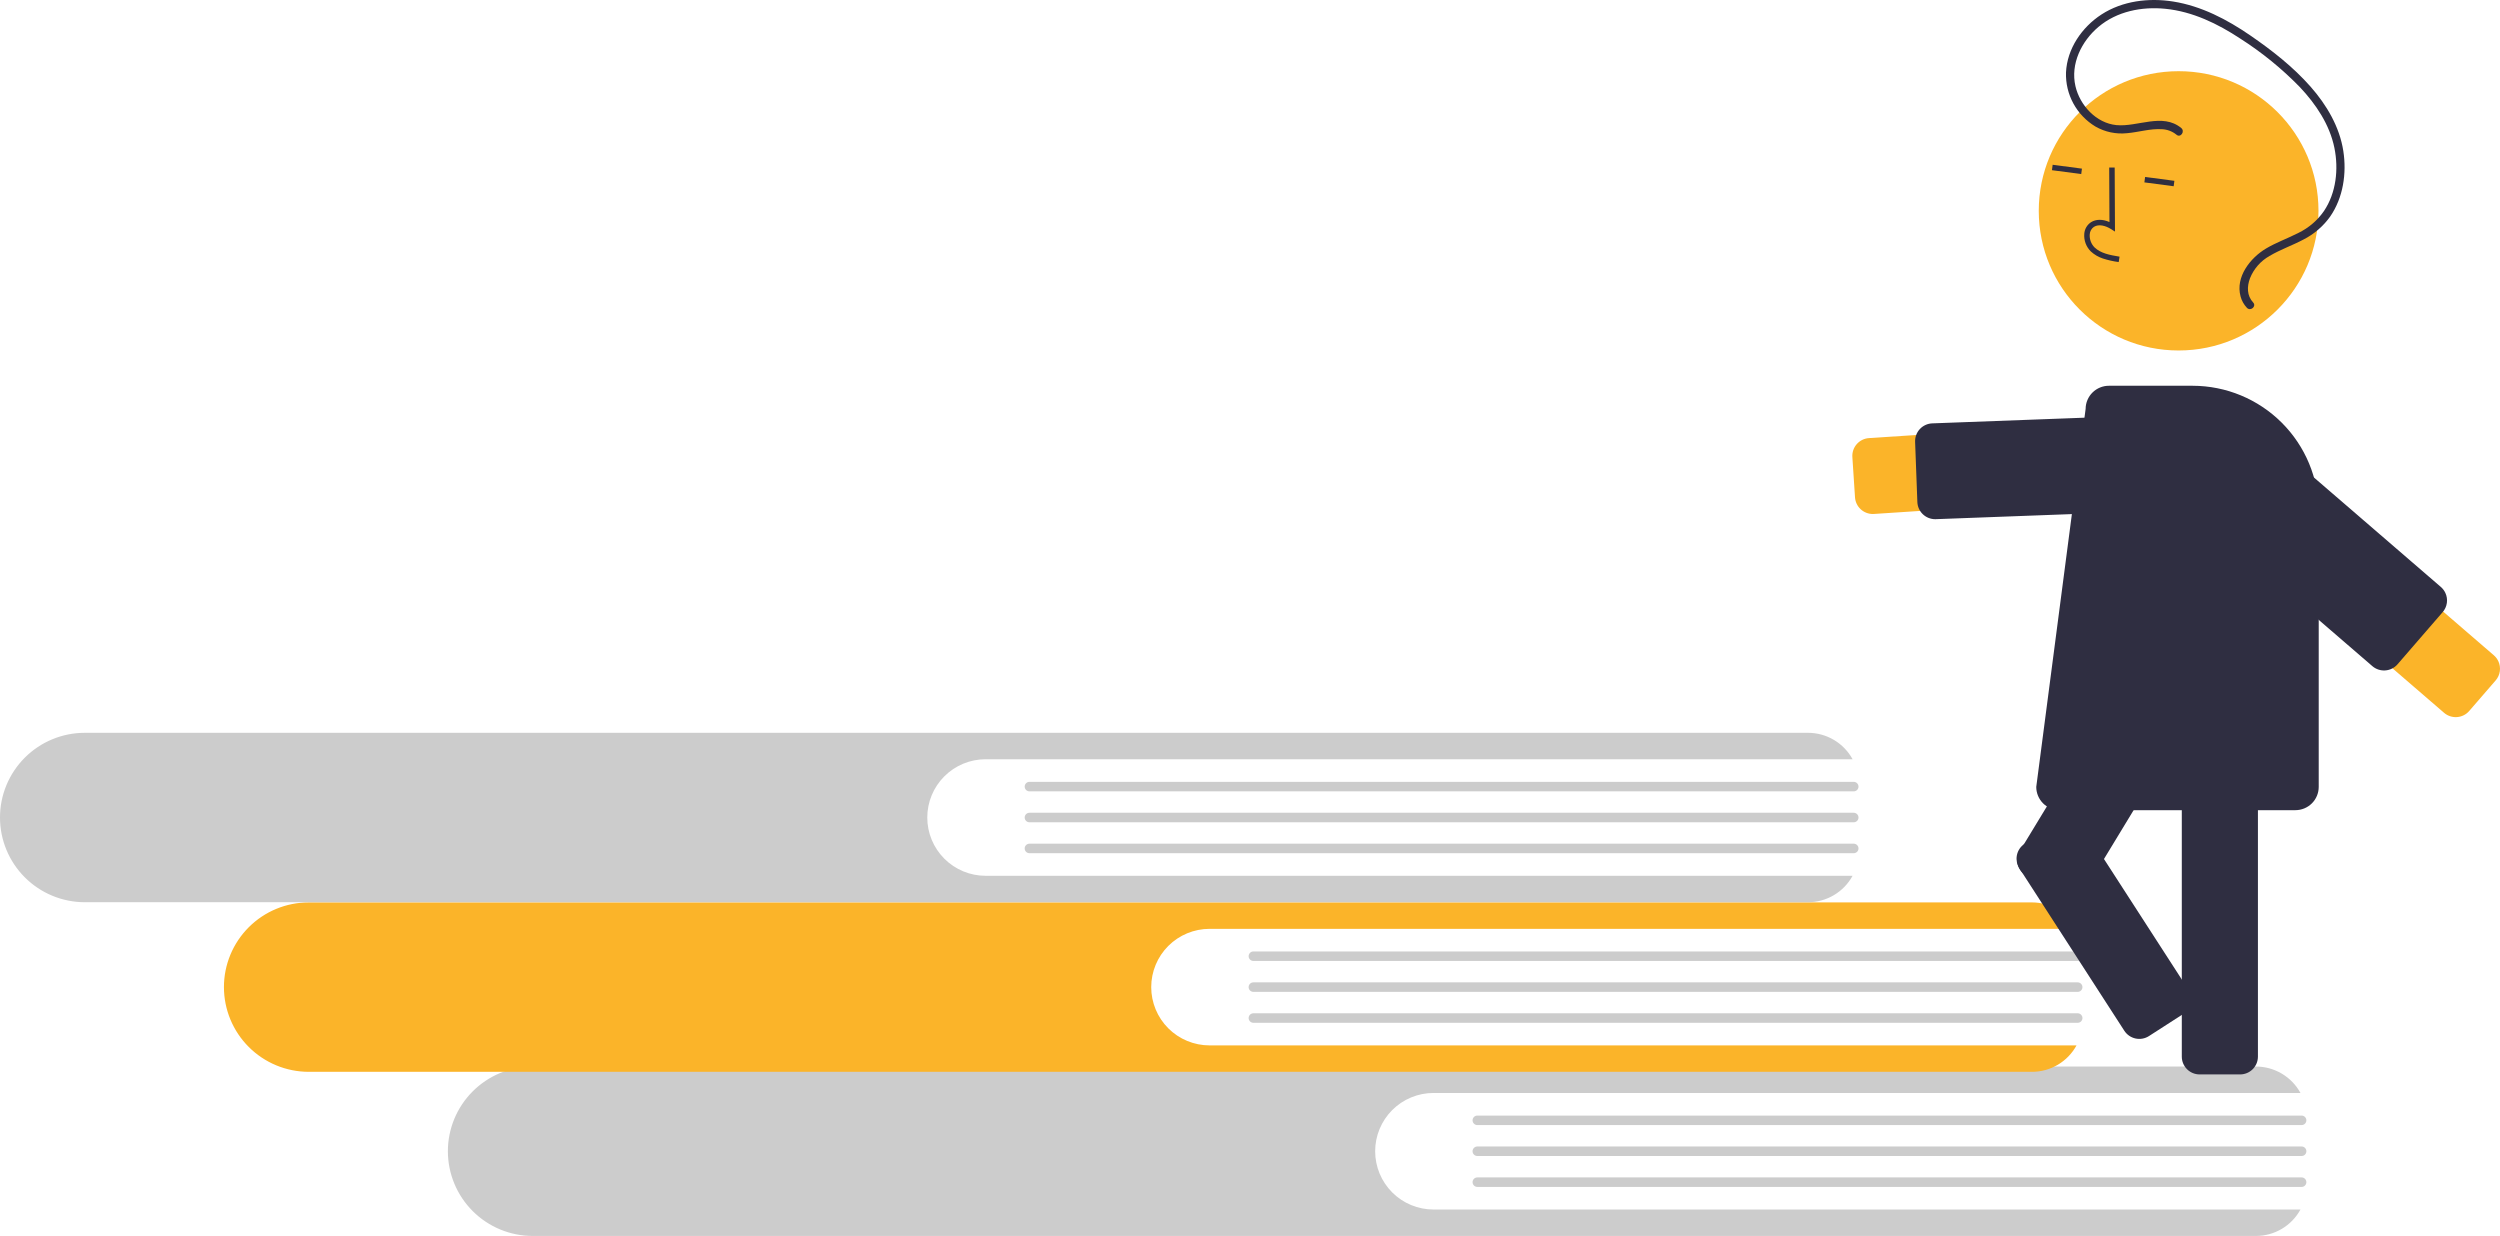 <svg width="623" height="308" viewBox="0 0 623 308" fill="none" xmlns="http://www.w3.org/2000/svg">
<g clip-path="url(#clip0)">
<path d="M357.225 301.413C353.369 301.411 349.672 299.879 346.947 297.156C344.221 294.433 342.69 290.741 342.69 286.891C342.69 283.041 344.221 279.349 346.947 276.625C349.672 273.902 353.369 272.371 357.225 272.368H573.276C572.189 270.377 570.585 268.714 568.633 267.555C566.68 266.396 564.451 265.783 562.179 265.782H132.728C127.125 265.788 121.754 268.015 117.795 271.973C113.835 275.931 111.612 281.297 111.612 286.891C111.615 292.484 113.84 297.847 117.798 301.805C121.757 305.762 127.126 307.99 132.728 308H562.179C564.451 307.998 566.68 307.386 568.633 306.227C570.585 305.068 572.189 303.405 573.276 301.413L357.225 301.413Z" fill="#CCCCCC"/>
<path d="M573.563 280.371H368.149C367.834 280.37 367.533 280.245 367.311 280.022C367.089 279.8 366.964 279.499 366.964 279.185C366.964 278.871 367.089 278.57 367.311 278.348C367.533 278.126 367.834 278 368.149 278H573.563C573.877 278 574.178 278.126 574.4 278.348C574.622 278.57 574.747 278.871 574.747 279.185C574.747 279.499 574.622 279.8 574.4 280.022C574.178 280.245 573.877 280.37 573.563 280.371Z" fill="#CCCCCC"/>
<path d="M573.563 288.076H368.149C367.834 288.076 367.532 287.951 367.309 287.729C367.087 287.507 366.961 287.205 366.961 286.891C366.961 286.576 367.087 286.275 367.309 286.053C367.532 285.83 367.834 285.705 368.149 285.705H573.563C573.878 285.705 574.18 285.83 574.402 286.053C574.625 286.275 574.75 286.576 574.75 286.891C574.75 287.205 574.625 287.507 574.402 287.729C574.18 287.951 573.878 288.076 573.563 288.076Z" fill="#CCCCCC"/>
<path d="M573.563 295.782H368.149C367.834 295.781 367.533 295.656 367.311 295.434C367.089 295.212 366.964 294.911 366.964 294.597C366.964 294.283 367.089 293.982 367.311 293.759C367.533 293.537 367.834 293.412 368.149 293.411H573.563C573.877 293.412 574.178 293.537 574.4 293.759C574.622 293.982 574.747 294.283 574.747 294.597C574.747 294.911 574.622 295.212 574.4 295.434C574.178 295.656 573.877 295.781 573.563 295.782Z" fill="#CCCCCC"/>
<path d="M301.419 260.513C297.563 260.511 293.866 258.98 291.14 256.256C288.415 253.533 286.884 249.841 286.884 245.991C286.884 242.141 288.415 238.449 291.14 235.725C293.866 233.002 297.563 231.471 301.419 231.468H517.47C516.383 229.477 514.779 227.814 512.826 226.655C510.874 225.496 508.645 224.884 506.373 224.882H76.922C71.319 224.888 65.948 227.115 61.989 231.073C58.029 235.031 55.805 240.397 55.806 245.991C55.809 251.584 58.034 256.948 61.992 260.905C65.951 264.862 71.32 267.09 76.922 267.1H506.373C508.645 267.098 510.874 266.486 512.826 265.327C514.779 264.168 516.383 262.505 517.47 260.513L301.419 260.513Z" fill="#FBB429"/>
<path d="M517.756 239.471H312.343C312.028 239.47 311.727 239.345 311.505 239.122C311.283 238.9 311.158 238.599 311.158 238.285C311.158 237.971 311.283 237.67 311.505 237.448C311.727 237.226 312.028 237.1 312.343 237.1H517.756C518.071 237.1 518.373 237.224 518.596 237.447C518.819 237.669 518.944 237.971 518.944 238.285C518.944 238.6 518.819 238.901 518.596 239.123C518.373 239.346 518.071 239.471 517.756 239.471Z" fill="#CCCCCC"/>
<path d="M517.756 247.176H312.343C312.028 247.176 311.726 247.051 311.503 246.829C311.28 246.607 311.155 246.305 311.155 245.991C311.155 245.676 311.28 245.375 311.503 245.152C311.726 244.93 312.028 244.805 312.343 244.805H517.756C518.071 244.805 518.373 244.93 518.596 245.152C518.819 245.375 518.944 245.676 518.944 245.991C518.944 246.305 518.819 246.607 518.596 246.829C518.373 247.051 518.071 247.176 517.756 247.176Z" fill="#CCCCCC"/>
<path d="M517.756 254.882H312.343C312.028 254.881 311.727 254.756 311.505 254.534C311.283 254.312 311.158 254.011 311.158 253.697C311.158 253.383 311.283 253.082 311.505 252.859C311.727 252.637 312.028 252.512 312.343 252.511H517.756C517.913 252.511 518.067 252.541 518.212 252.601C518.356 252.66 518.487 252.747 518.598 252.857C518.708 252.968 518.796 253.098 518.856 253.242C518.916 253.386 518.947 253.541 518.947 253.697C518.947 253.853 518.916 254.007 518.856 254.151C518.796 254.295 518.708 254.426 518.598 254.536C518.487 254.646 518.356 254.733 518.212 254.793C518.067 254.852 517.913 254.883 517.756 254.882Z" fill="#CCCCCC"/>
<path d="M245.613 218.249C241.757 218.246 238.06 216.715 235.335 213.991C232.609 211.268 231.078 207.576 231.078 203.726C231.078 199.876 232.609 196.184 235.335 193.461C238.06 190.737 241.757 189.206 245.613 189.204H461.664C460.577 187.212 458.973 185.549 457.02 184.39C455.068 183.231 452.839 182.619 450.567 182.617H21.116C15.513 182.623 10.142 184.85 6.182 188.808C2.223 192.766 -0.001 198.132 1.63935e-07 203.726C0.003 209.319 2.228 214.683 6.186 218.64C10.145 222.597 15.514 224.825 21.116 224.835H450.567C452.839 224.833 455.068 224.221 457.02 223.062C458.973 221.903 460.577 220.24 461.664 218.249L245.613 218.249Z" fill="#CCCCCC"/>
<path d="M461.951 197.206H256.537C256.222 197.205 255.921 197.08 255.699 196.858C255.477 196.635 255.352 196.334 255.352 196.02C255.352 195.706 255.477 195.405 255.699 195.183C255.921 194.961 256.222 194.835 256.537 194.835H461.951C462.266 194.835 462.568 194.96 462.79 195.182C463.013 195.404 463.138 195.706 463.138 196.02C463.138 196.335 463.013 196.636 462.79 196.859C462.568 197.081 462.266 197.206 461.951 197.206Z" fill="#CCCCCC"/>
<path d="M461.951 204.912H256.537C256.381 204.912 256.226 204.881 256.082 204.821C255.938 204.762 255.807 204.674 255.697 204.564C255.587 204.454 255.499 204.324 255.44 204.18C255.38 204.036 255.349 203.882 255.349 203.726C255.349 203.57 255.38 203.416 255.44 203.272C255.499 203.129 255.587 202.998 255.697 202.888C255.807 202.778 255.938 202.69 256.082 202.631C256.226 202.571 256.381 202.541 256.537 202.541H461.951C462.106 202.541 462.261 202.571 462.405 202.631C462.549 202.69 462.68 202.778 462.79 202.888C462.9 202.998 462.988 203.129 463.047 203.272C463.107 203.416 463.138 203.57 463.138 203.726C463.138 203.882 463.107 204.036 463.047 204.18C462.988 204.324 462.9 204.454 462.79 204.564C462.68 204.674 462.549 204.762 462.405 204.821C462.261 204.881 462.106 204.912 461.951 204.912Z" fill="#CCCCCC"/>
<path d="M461.951 212.617H256.537C256.222 212.617 255.92 212.492 255.697 212.27C255.474 212.048 255.349 211.746 255.349 211.432C255.349 211.117 255.474 210.816 255.697 210.594C255.92 210.371 256.222 210.246 256.537 210.246H461.951C462.106 210.246 462.261 210.277 462.405 210.337C462.549 210.396 462.68 210.483 462.79 210.594C462.9 210.704 462.988 210.834 463.047 210.978C463.107 211.122 463.138 211.276 463.138 211.432C463.138 211.588 463.107 211.742 463.047 211.886C462.988 212.029 462.9 212.16 462.79 212.27C462.68 212.38 462.549 212.468 462.405 212.527C462.261 212.587 462.106 212.617 461.951 212.617Z" fill="#CCCCCC"/>
<path d="M466.694 128.086C465.567 128.084 464.483 127.655 463.662 126.885C462.84 126.116 462.342 125.063 462.268 123.94L461.609 113.891C461.532 112.717 461.925 111.561 462.702 110.676C463.479 109.792 464.576 109.252 465.751 109.175L544.609 104.019C545.852 103.938 547.098 104.101 548.278 104.501C549.458 104.901 550.547 105.529 551.483 106.349C552.42 107.169 553.185 108.166 553.736 109.281C554.287 110.397 554.613 111.61 554.694 112.851C554.775 114.092 554.611 115.337 554.211 116.514C553.81 117.692 553.181 118.779 552.36 119.715C551.538 120.65 550.541 121.414 549.423 121.964C548.306 122.514 547.091 122.839 545.848 122.92L466.991 128.076C466.892 128.082 466.793 128.086 466.694 128.086Z" fill="#FBB429"/>
<path d="M482.243 129.382C481.095 129.38 479.991 128.934 479.164 128.138C478.337 127.342 477.85 126.258 477.806 125.111L477.244 110.101C477.223 109.519 477.316 108.939 477.519 108.393C477.722 107.846 478.03 107.346 478.427 106.919C478.824 106.492 479.301 106.147 479.832 105.904C480.362 105.662 480.935 105.525 481.518 105.504L546.364 103.084C547.541 103.04 548.688 103.465 549.552 104.265C550.415 105.065 550.925 106.175 550.969 107.351L551.531 122.361C551.553 122.943 551.46 123.523 551.257 124.07C551.054 124.616 550.745 125.116 550.348 125.543C549.951 125.97 549.474 126.315 548.944 126.558C548.414 126.8 547.841 126.937 547.258 126.958L482.411 129.378C482.355 129.38 482.299 129.382 482.243 129.382Z" fill="#2F2E41"/>
<path d="M558.233 267.748H548.146C546.968 267.746 545.839 267.279 545.006 266.447C544.174 265.616 543.705 264.488 543.704 263.313V179.374C543.705 178.199 544.174 177.071 545.006 176.24C545.839 175.408 546.968 174.941 548.146 174.939H558.233C559.411 174.941 560.54 175.408 561.373 176.24C562.205 177.071 562.674 178.199 562.675 179.374V263.313C562.674 264.488 562.205 265.616 561.373 266.447C560.54 267.279 559.411 267.746 558.233 267.748Z" fill="#2F2E41"/>
<path d="M513.461 223.379L504.835 218.159C503.829 217.548 503.106 216.564 502.825 215.422C502.545 214.28 502.729 213.073 503.339 212.067L546.916 140.285C547.528 139.281 548.514 138.559 549.657 138.279C550.801 137.999 552.01 138.183 553.018 138.792L561.643 144.012C562.65 144.623 563.373 145.607 563.653 146.749C563.934 147.891 563.749 149.098 563.14 150.104L519.562 221.885C518.951 222.89 517.965 223.612 516.821 223.892C515.677 224.172 514.469 223.987 513.461 223.379Z" fill="#2F2E41"/>
<path d="M542.913 87.341C562.162 87.341 577.767 71.76 577.767 52.541C577.767 33.322 562.162 17.741 542.913 17.741C523.664 17.741 508.059 33.322 508.059 52.541C508.059 71.76 523.664 87.341 542.913 87.341Z" fill="#FBB429"/>
<path d="M524.047 64.423C522.926 64.055 521.896 63.452 521.028 62.654C520.453 62.084 520.01 61.395 519.729 60.637C519.448 59.878 519.337 59.067 519.403 58.26C519.44 57.686 519.609 57.127 519.897 56.629C520.186 56.13 520.586 55.705 521.066 55.387C522.312 54.589 523.979 54.586 525.677 55.333L525.612 41.748L526.979 41.741L527.055 57.712L526.002 57.051C524.78 56.285 523.036 55.746 521.804 56.535C521.499 56.744 521.247 57.02 521.067 57.342C520.886 57.664 520.783 58.023 520.764 58.391C520.718 58.991 520.802 59.595 521.011 60.16C521.219 60.725 521.547 61.239 521.972 61.667C523.481 63.106 525.684 63.556 528.195 63.959L527.978 65.306C526.644 65.129 525.328 64.834 524.047 64.423Z" fill="#2F2E41"/>
<path d="M511.523 41.061L511.344 42.414L518.642 43.376L518.821 42.024L511.523 41.061Z" fill="#2F2E41"/>
<path d="M534.559 44.098L534.38 45.451L541.678 46.413L541.857 45.06L534.559 44.098Z" fill="#2F2E41"/>
<path d="M572.016 201.895H513.243C511.703 201.894 510.226 201.282 509.137 200.195C508.048 199.107 507.436 197.633 507.434 196.095L519.738 101.888C519.748 100.357 520.364 98.892 521.452 97.814C522.54 96.736 524.011 96.131 525.544 96.132H546.402C554.733 96.141 562.72 99.45 568.611 105.332C574.502 111.213 577.816 119.188 577.825 127.506V196.095C577.824 197.633 577.211 199.107 576.122 200.195C575.033 201.282 573.556 201.894 572.016 201.895Z" fill="#2F2E41"/>
<path d="M622.582 164.774C622.946 165.549 623.076 166.413 622.959 167.262C622.842 168.11 622.481 168.906 621.921 169.555L615.327 177.175C614.945 177.616 614.481 177.978 613.96 178.239C613.438 178.501 612.871 178.657 612.289 178.699C611.707 178.742 611.122 178.669 610.569 178.486C610.015 178.303 609.503 178.013 609.061 177.632L549.262 126.049C548.319 125.236 547.546 124.245 546.987 123.134C546.427 122.022 546.092 120.812 546.002 119.571C545.911 118.331 546.066 117.084 546.457 115.904C546.849 114.723 547.47 113.63 548.284 112.689C549.099 111.748 550.091 110.976 551.204 110.418C552.317 109.86 553.53 109.526 554.772 109.435C556.015 109.345 557.263 109.5 558.446 109.891C559.628 110.282 560.722 110.902 561.664 111.716L621.464 163.299C621.937 163.706 622.318 164.209 622.582 164.774Z" fill="#FBB429"/>
<path d="M609.384 147.751C609.747 148.526 609.878 149.39 609.76 150.239C609.643 151.087 609.283 151.883 608.723 152.532L597.459 165.548C596.688 166.437 595.596 166.985 594.421 167.07C593.246 167.156 592.086 166.773 591.194 166.005L542.09 123.648C541.649 123.267 541.287 122.803 541.025 122.282C540.763 121.762 540.606 121.195 540.564 120.614C540.521 120.033 540.594 119.45 540.777 118.897C540.961 118.344 541.251 117.832 541.633 117.392L552.896 104.375C553.277 103.934 553.742 103.573 554.263 103.311C554.785 103.05 555.352 102.893 555.934 102.851C556.516 102.809 557.1 102.881 557.654 103.064C558.208 103.248 558.72 103.538 559.162 103.919L608.266 146.276C608.738 146.683 609.12 147.186 609.384 147.751Z" fill="#2F2E41"/>
<path d="M543.565 31.901C538.906 28.052 532.677 31.693 527.408 31.176C522.367 30.682 518.31 26.252 517.204 21.486C515.914 15.925 518.71 10.276 522.922 6.714C527.535 2.812 533.729 1.6 539.631 2.194C546.396 2.874 552.628 5.898 558.239 9.593C563.653 13.045 568.648 17.111 573.126 21.71C577.138 25.969 580.565 31.071 581.74 36.882C582.807 42.162 582.181 48.049 579.128 52.597C577.508 54.93 575.314 56.806 572.756 58.045C570.091 59.415 567.239 60.413 564.661 61.953C560.763 64.283 557.021 69.031 558.348 73.874C558.633 74.931 559.174 75.903 559.924 76.703C560.824 77.664 562.39 76.342 561.487 75.379C559.902 73.687 559.919 71.39 560.708 69.32C561.648 66.985 563.354 65.039 565.547 63.799C568.246 62.19 571.24 61.172 574.009 59.7C576.661 58.353 578.948 56.387 580.675 53.968C583.933 49.26 584.82 43.198 583.954 37.621C583.018 31.586 579.799 26.148 575.809 21.614C571.466 16.681 566.168 12.536 560.765 8.824C554.968 4.841 548.584 1.502 541.568 0.384C535.487 -0.585 528.93 0.207 523.693 3.605C518.804 6.777 515.111 12.144 514.846 18.068C514.762 20.763 515.399 23.432 516.69 25.799C517.982 28.167 519.882 30.148 522.195 31.539C524.567 32.896 527.306 33.475 530.026 33.194C532.934 32.953 535.832 32.007 538.767 32.199C540.095 32.254 541.368 32.74 542.394 33.583C543.412 34.424 544.574 32.736 543.565 31.901Z" fill="#2F2E41"/>
<path d="M502.581 213.279C502.594 213.202 502.608 213.125 502.625 213.049C502.747 212.479 502.98 211.939 503.312 211.459C503.644 210.98 504.068 210.572 504.56 210.257L513.036 204.798C514.026 204.162 515.229 203.944 516.38 204.192C517.532 204.44 518.537 205.134 519.177 206.121L545.325 246.598C545.963 247.587 546.182 248.788 545.934 249.938C545.685 251.087 544.99 252.092 544 252.729L535.523 258.188C534.533 258.824 533.33 259.042 532.179 258.794C531.027 258.546 530.022 257.852 529.382 256.865L503.234 216.388C502.637 215.469 502.404 214.361 502.581 213.279Z" fill="#2F2E41"/>
</g>
<defs>
<clipPath id="clip0">
<rect width="623" height="308" fill="white"/>
</clipPath>
</defs>
</svg>
